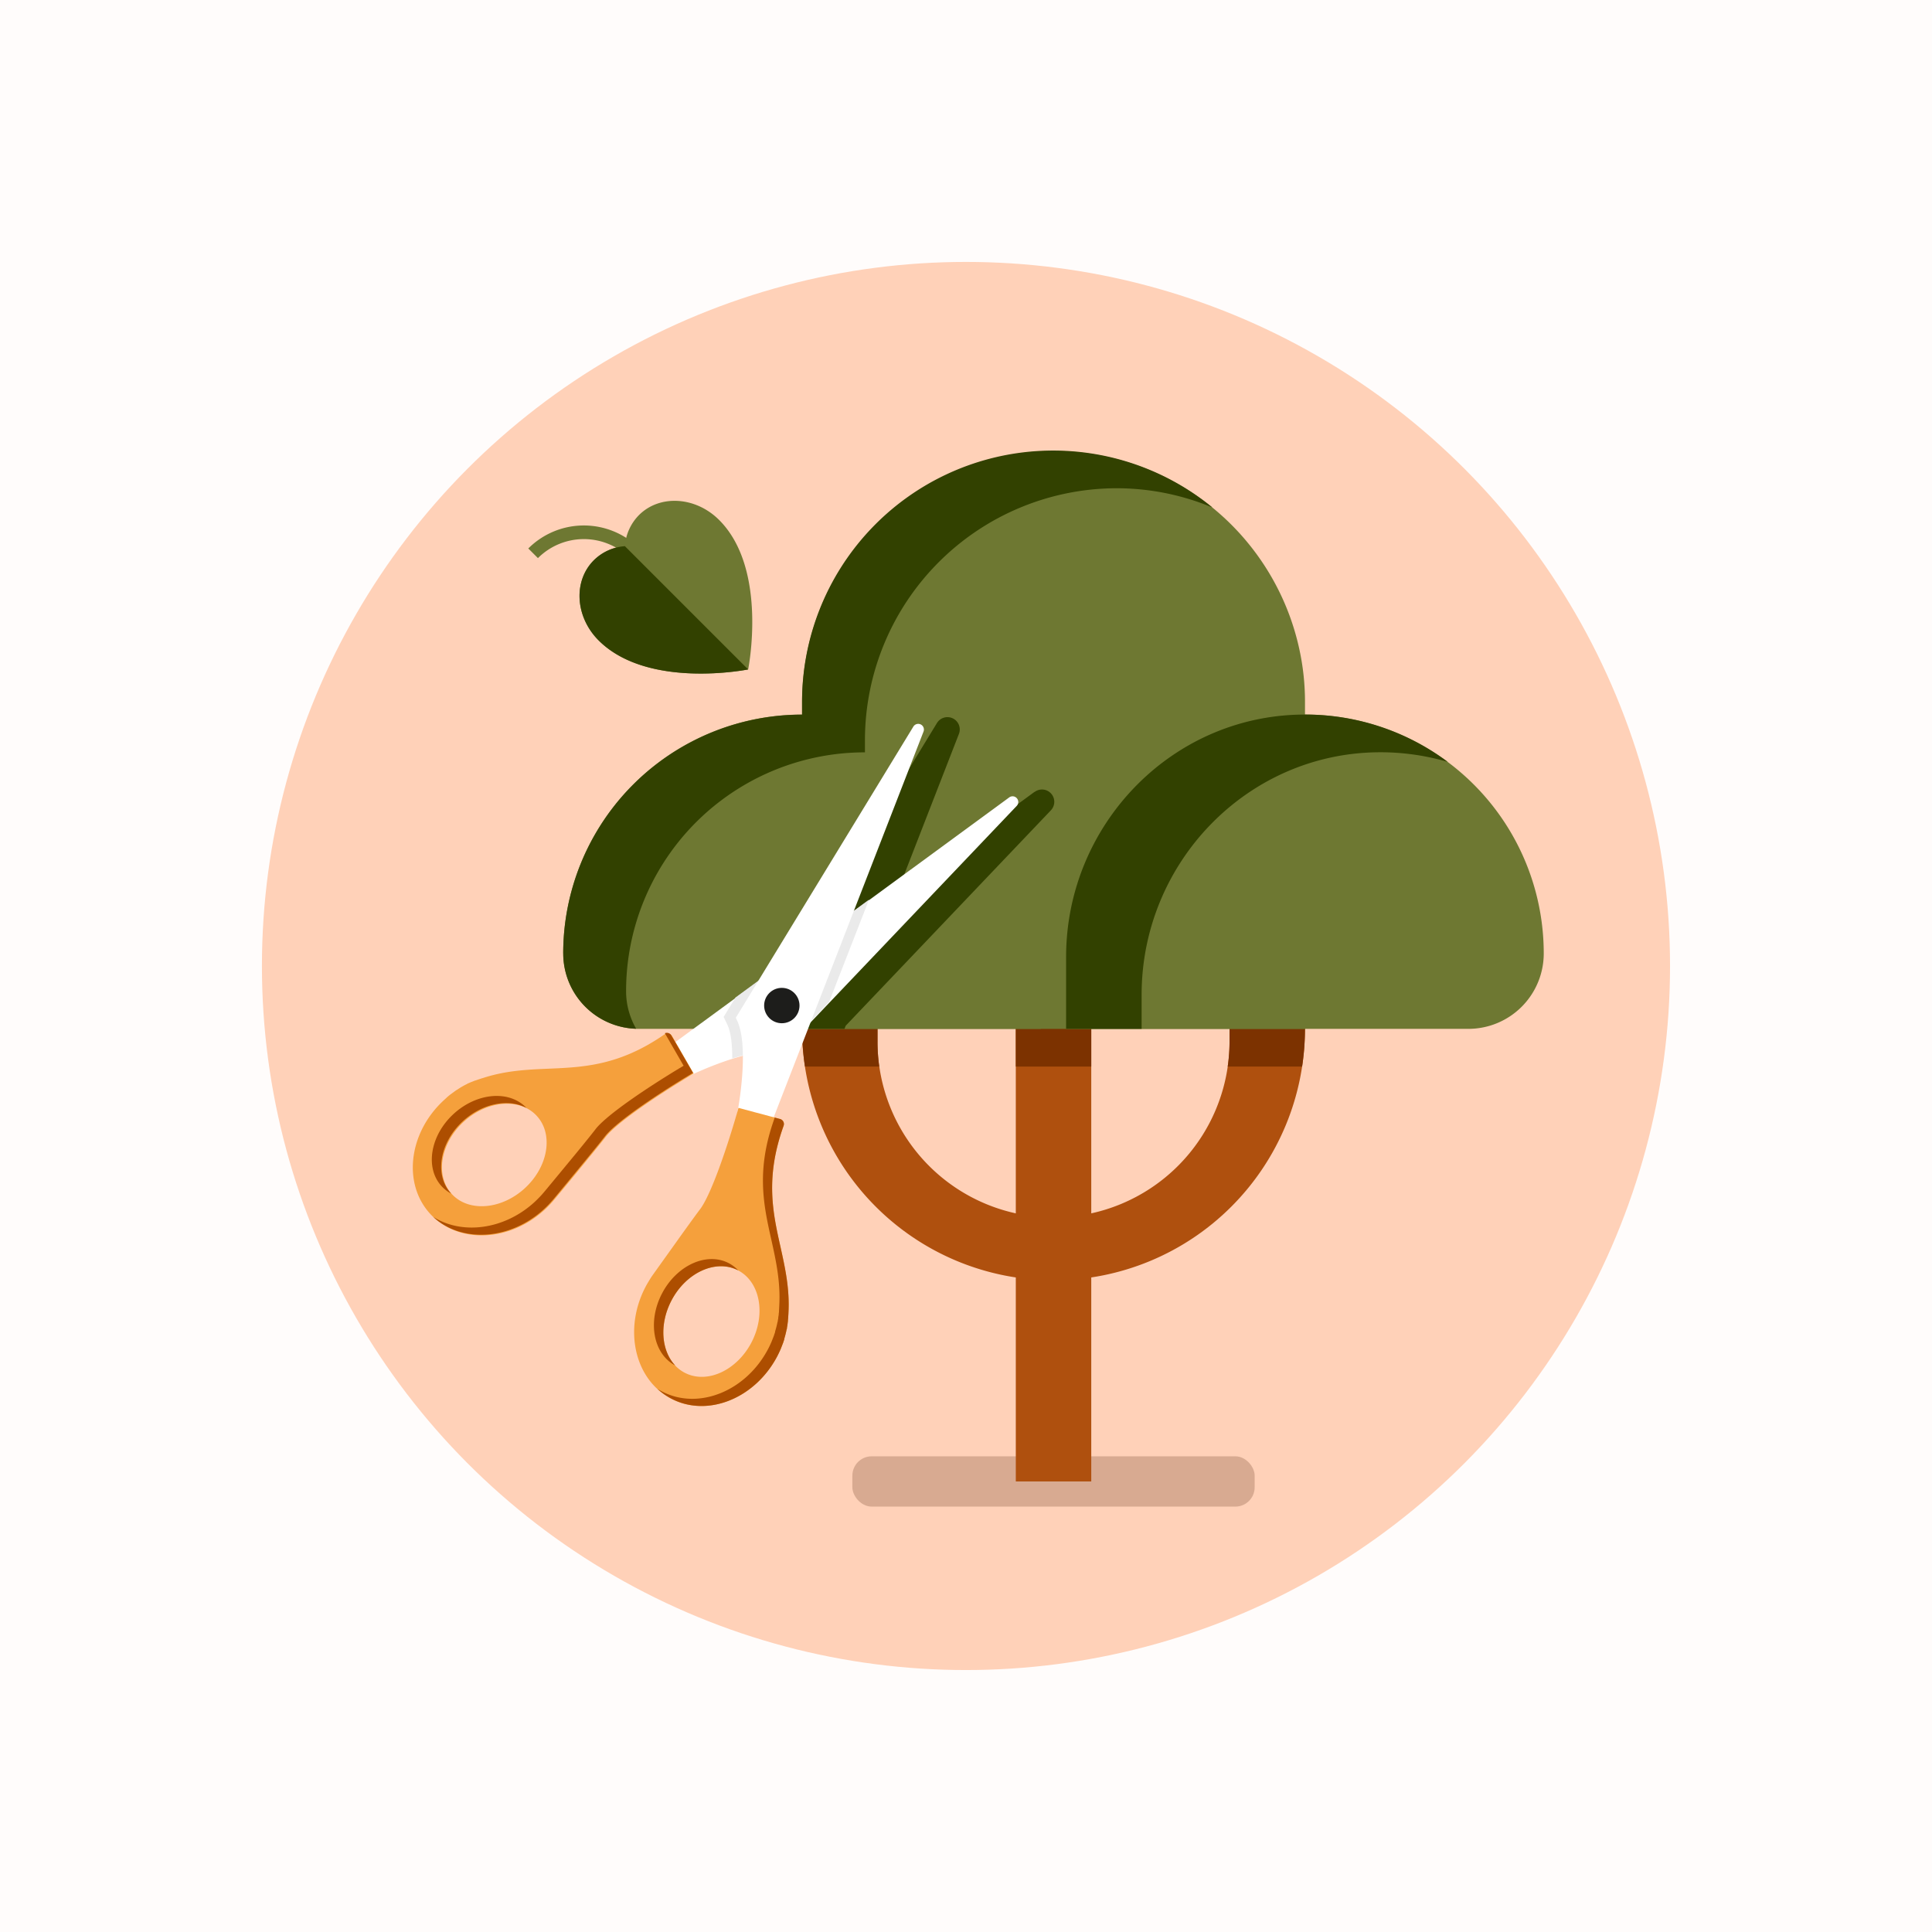 <svg xmlns="http://www.w3.org/2000/svg" viewBox="0 0 566.93 566.93"><defs><style>.cls-1{fill:#FFFCFB;}.cls-2{fill:#ffd1b8;}.cls-3{fill:#d8aa91;}.cls-11,.cls-4{fill:none;}.cls-4{stroke:#6e7832;stroke-miterlimit:10;stroke-width:4px;}.cls-5{fill:#6e7832;}.cls-6{fill:#324100;}.cls-7{fill:#af500e;}.cls-8{fill:#7c3200;}.cls-9{fill:#fff;}.cls-10{fill:#f5a03c;}.cls-12{fill:#eaeaea;}.cls-13{fill:#ad4e00;}.cls-14{fill:#1d1d1b;}</style></defs><g id="Tlo"><rect class="cls-1" width="566.93" height="566.93"/></g><g id="Ilustracja"><circle class="cls-2" cx="283.46" cy="283.46" r="206.6"/><rect class="cls-3" x="250.12" y="427.34" width="118.05" height="14.76" rx="5.67"/><path class="cls-4" d="M156.44,162.36a21.05,21.05,0,0,1,29.77,0"/><path class="cls-5" d="M219.54,196.44s-29.4,5.95-43.87-8.51c-6.89-6.89-7.52-17.42-1.42-23.52a14.45,14.45,0,0,1,9.12-4.14,14.46,14.46,0,0,1,4.13-9.12c6.1-6.1,16.63-5.46,23.52,1.43C225.48,167,219.54,196.44,219.54,196.44Z"/><path class="cls-6" d="M219.54,196.44h0l-36.17-36.17h0a14.45,14.45,0,0,0-9.12,4.14c-6.1,6.1-5.47,16.63,1.42,23.52C190.14,202.39,219.54,196.44,219.54,196.44Z"/><rect class="cls-7" x="298.08" y="298.22" width="22.14" height="136.5"/><path class="cls-7" d="M360.8,276.09V305.6a51.65,51.65,0,0,1-103.3,0V276.09H235.37v25.82a73.78,73.78,0,1,0,147.56,0V276.09Z"/><rect class="cls-8" x="298.08" y="298.22" width="22.14" height="14.76"/><path class="cls-8" d="M360.8,305.6a51.39,51.39,0,0,1-.54,7.38h21.83a74.93,74.93,0,0,0,.84-11.07V276.09H360.8Z"/><path class="cls-8" d="M257.5,305.6V276.09H235.37v25.82a73.59,73.59,0,0,0,.85,11.07H258A51.39,51.39,0,0,1,257.5,305.6Z"/><path class="cls-5" d="M382.94,206v95.92H235.36V206a73.8,73.8,0,0,1,145.9-15.59A72.16,72.16,0,0,1,382.94,206Z"/><path class="cls-5" d="M165.27,279.78a70.09,70.09,0,0,1,71-70.09c38.52.5,69.16,32.61,69.16,71.13v21.09h-118a22.13,22.13,0,0,1-22.14-22.13Z"/><path class="cls-6" d="M183.72,290.84a70.07,70.07,0,0,1,70.09-70.07v-3.71a74,74,0,0,1,73.78-73.79,73.12,73.12,0,0,1,28.17,5.64A73.69,73.69,0,0,0,235.36,206v3.71a70.08,70.08,0,0,0-70.09,70.08,22.1,22.1,0,0,0,21.41,22.09A22,22,0,0,1,183.72,290.84Z"/><path class="cls-5" d="M453,279.78a70.09,70.09,0,0,0-71-70.09c-38.52.5-69.16,32.61-69.16,71.13v21.09H430.89A22.13,22.13,0,0,0,453,279.78Z"/><path class="cls-6" d="M335,291.89c0-38.53,30.65-70.64,69.17-71.14a70.26,70.26,0,0,1,20.68,2.83A69.76,69.76,0,0,0,382,209.69c-38.52.5-69.16,32.61-69.16,71.13v21.09H335Z"/><path class="cls-6" d="M303.53,232.4l-35.88,26.3.08-.23-4.35,3.19,18-46.28a3.61,3.61,0,0,0-6.45-3.19l-45.26,74.2-6.75,4.94-.18.3-14,10.28h39.07l.36-.93,60.18-63.18h0a3.61,3.61,0,0,0-4.76-5.4Z"/><path class="cls-9" d="M298.37,234.22h0a1.66,1.66,0,0,1,0,2.24l-69,72.47-.81-.16c-8.48-1.59-25.32,6.49-25.49,6.57l-1.31.63-5-9.14L296.14,234A1.66,1.66,0,0,1,298.37,234.22Z"/><path class="cls-10" d="M130.29,322.81c-10.38,9.52-12.2,24.48-4.07,33.36s23.2,8.36,33.58-1.16c.48-.43.92-.87,1.32-1.29l.22-.23c.39-.41.83-.89,1.24-1.39,0,0,3.12-3.73,6.58-7.94,3.14-3.82,7.22-8.79,8.75-10.78,3.54-4.26,14.91-11.89,24.36-17.6l1.28-.77-6.35-11a1.52,1.52,0,0,0-2.19-.49h0c-13.26,9.2-23.82,9.64-34,10.08-6.22.26-12.65.53-19.45,2.79l-.06,0-1.27.42-.67.24-.1,0-1,.41-.08,0-.86.39-.22.06-.13.11a26.87,26.87,0,0,0-2.49,1.39l-.15.1-.58.37-.37.25-1.44,1.06-.57.45-.33.28C130.89,322.27,130.59,322.54,130.29,322.81Zm27.24,4.66c4.94,5.39,3.35,14.9-3.53,21.21s-16.51,7.07-21.44,1.68-3.35-14.9,3.54-21.21S152.6,322.08,157.53,327.47Z"/><path class="cls-11" d="M221.69,175.77a4.71,4.71,0,0,0-8.42-4.16"/><path class="cls-12" d="M228.38,308.69l.82.15L243.3,294,255,264l-39.17,28.7-3.48,5.71,1.07,2.24c1.12,2.33,1.48,6.05,1.45,9.95C219.58,309.1,224.75,308,228.38,308.69Z"/><path class="cls-9" d="M270.18,212.58h0a1.67,1.67,0,0,0-2.16.63l-52.11,85.44.35.74c3.73,7.78.3,26.14.26,26.32l-.27,1.43,10.12,2.43L271,214.68A1.67,1.67,0,0,0,270.18,212.58Z"/><path class="cls-10" d="M228.67,396.79l.18-.39.29-.66.65-1.67c.05-.14.1-.28.14-.42s.15-.43.22-.65c0-.07,0-.12,0-.17a27.32,27.32,0,0,0,.69-2.77l.08-.16v-.22c.06-.32.11-.63.16-.94v-.08c.05-.35.1-.72.14-1.07v-.11c0-.24.05-.47.06-.72l.08-1.33v-.06c.42-7.15-1-13.44-2.34-19.51-2.23-10-4.53-20.3.92-35.49h0a1.53,1.53,0,0,0-1-2L216.7,325.1l-.41,1.44c-3.07,10.6-7.5,23.56-10.69,28.08-1.53,2-5.28,7.22-8.15,11.25-3.17,4.43-6,8.4-6,8.4-.37.53-.72,1.08-1,1.56l-.17.28c-.29.49-.6,1-.9,1.6-6.5,12.49-3.1,27.17,7.58,32.73s24.67-.07,31.17-12.56C228.32,397.52,228.5,397.16,228.67,396.79Zm-8.15-2.88c-4.32,8.29-13.1,12.29-19.58,8.92S192.7,390,197,381.68s13.09-12.28,19.57-8.91S224.83,385.63,220.52,393.91Z"/><path class="cls-13" d="M216.58,372.77l.08.05a10.48,10.48,0,0,0-2.82-2.16c-6.48-3.37-15.26.63-19.58,8.91s-2.56,17.7,3.86,21.1c-4.07-4.33-4.71-12.08-1.11-19C201.32,373.39,210.1,369.4,216.58,372.77Z"/><path class="cls-13" d="M228.14,397.88c.18-.36.36-.72.53-1.09l.18-.39.29-.66.65-1.67c.05-.14.1-.28.14-.42s.15-.43.22-.65c0-.07,0-.12,0-.17a27.32,27.32,0,0,0,.69-2.77l.08-.16v-.22c.06-.32.11-.63.16-.94v-.08c.05-.35.1-.72.14-1.07v-.11c0-.24.05-.47.06-.72l.08-1.33v-.06c.42-7.15-1-13.44-2.34-19.51-2.23-10-4.53-20.3.92-35.49a1.53,1.53,0,0,0-1-2l-1.62-.44a1.67,1.67,0,0,1-.08.32c-5.45,15.19-3.14,25.51-.91,35.49,1.35,6.08,2.75,12.36,2.33,19.52v.05l-.07,1.34c0,.24,0,.48-.07.71v.11c0,.36-.08.72-.14,1.07v.08c0,.31-.09.63-.15.94v.22l-.08.17a27.24,27.24,0,0,1-.7,2.76,1.54,1.54,0,0,1,0,.17c-.07.22-.14.44-.22.65s-.08.28-.13.42l-.66,1.67c-.08.21-.19.44-.29.67l-.18.39c-.16.36-.34.72-.53,1.08-6.5,12.49-20.48,18.13-31.16,12.57-.47-.24-.91-.51-1.35-.78a18.83,18.83,0,0,0,4.09,2.88C207.66,416,221.64,410.37,228.14,397.88Z"/><path class="cls-13" d="M132.33,350.18c-4.94-5.38-3.35-14.9,3.53-21.21,5.75-5.26,13.39-6.66,18.63-3.85-5-5.31-14.51-4.54-21.37,1.74s-8.48,15.83-3.54,21.22a10.69,10.69,0,0,0,2.81,2.17Z"/><path class="cls-13" d="M197,303.84a1.51,1.51,0,0,0-1.9-.65l5.5,9.54-1.28.77c-9.45,5.71-20.82,13.34-24.36,17.59-1.52,2-5.6,7-8.75,10.79-3.46,4.2-6.57,7.94-6.57,7.94-.42.5-.86,1-1.25,1.39l-.22.23c-.4.41-.84.85-1.31,1.29-8.91,8.17-21.27,9.7-29.73,4.36,8.33,7.71,22.54,6.85,32.47-2.25.48-.44.92-.88,1.32-1.29l.22-.23c.39-.42.83-.9,1.24-1.39,0,0,3.11-3.74,6.57-7.95,3.15-3.81,7.23-8.78,8.76-10.78,3.54-4.26,14.91-11.89,24.36-17.59l1.28-.78Z"/><circle class="cls-14" cx="229.42" cy="295.07" r="5.19"/></g></svg>